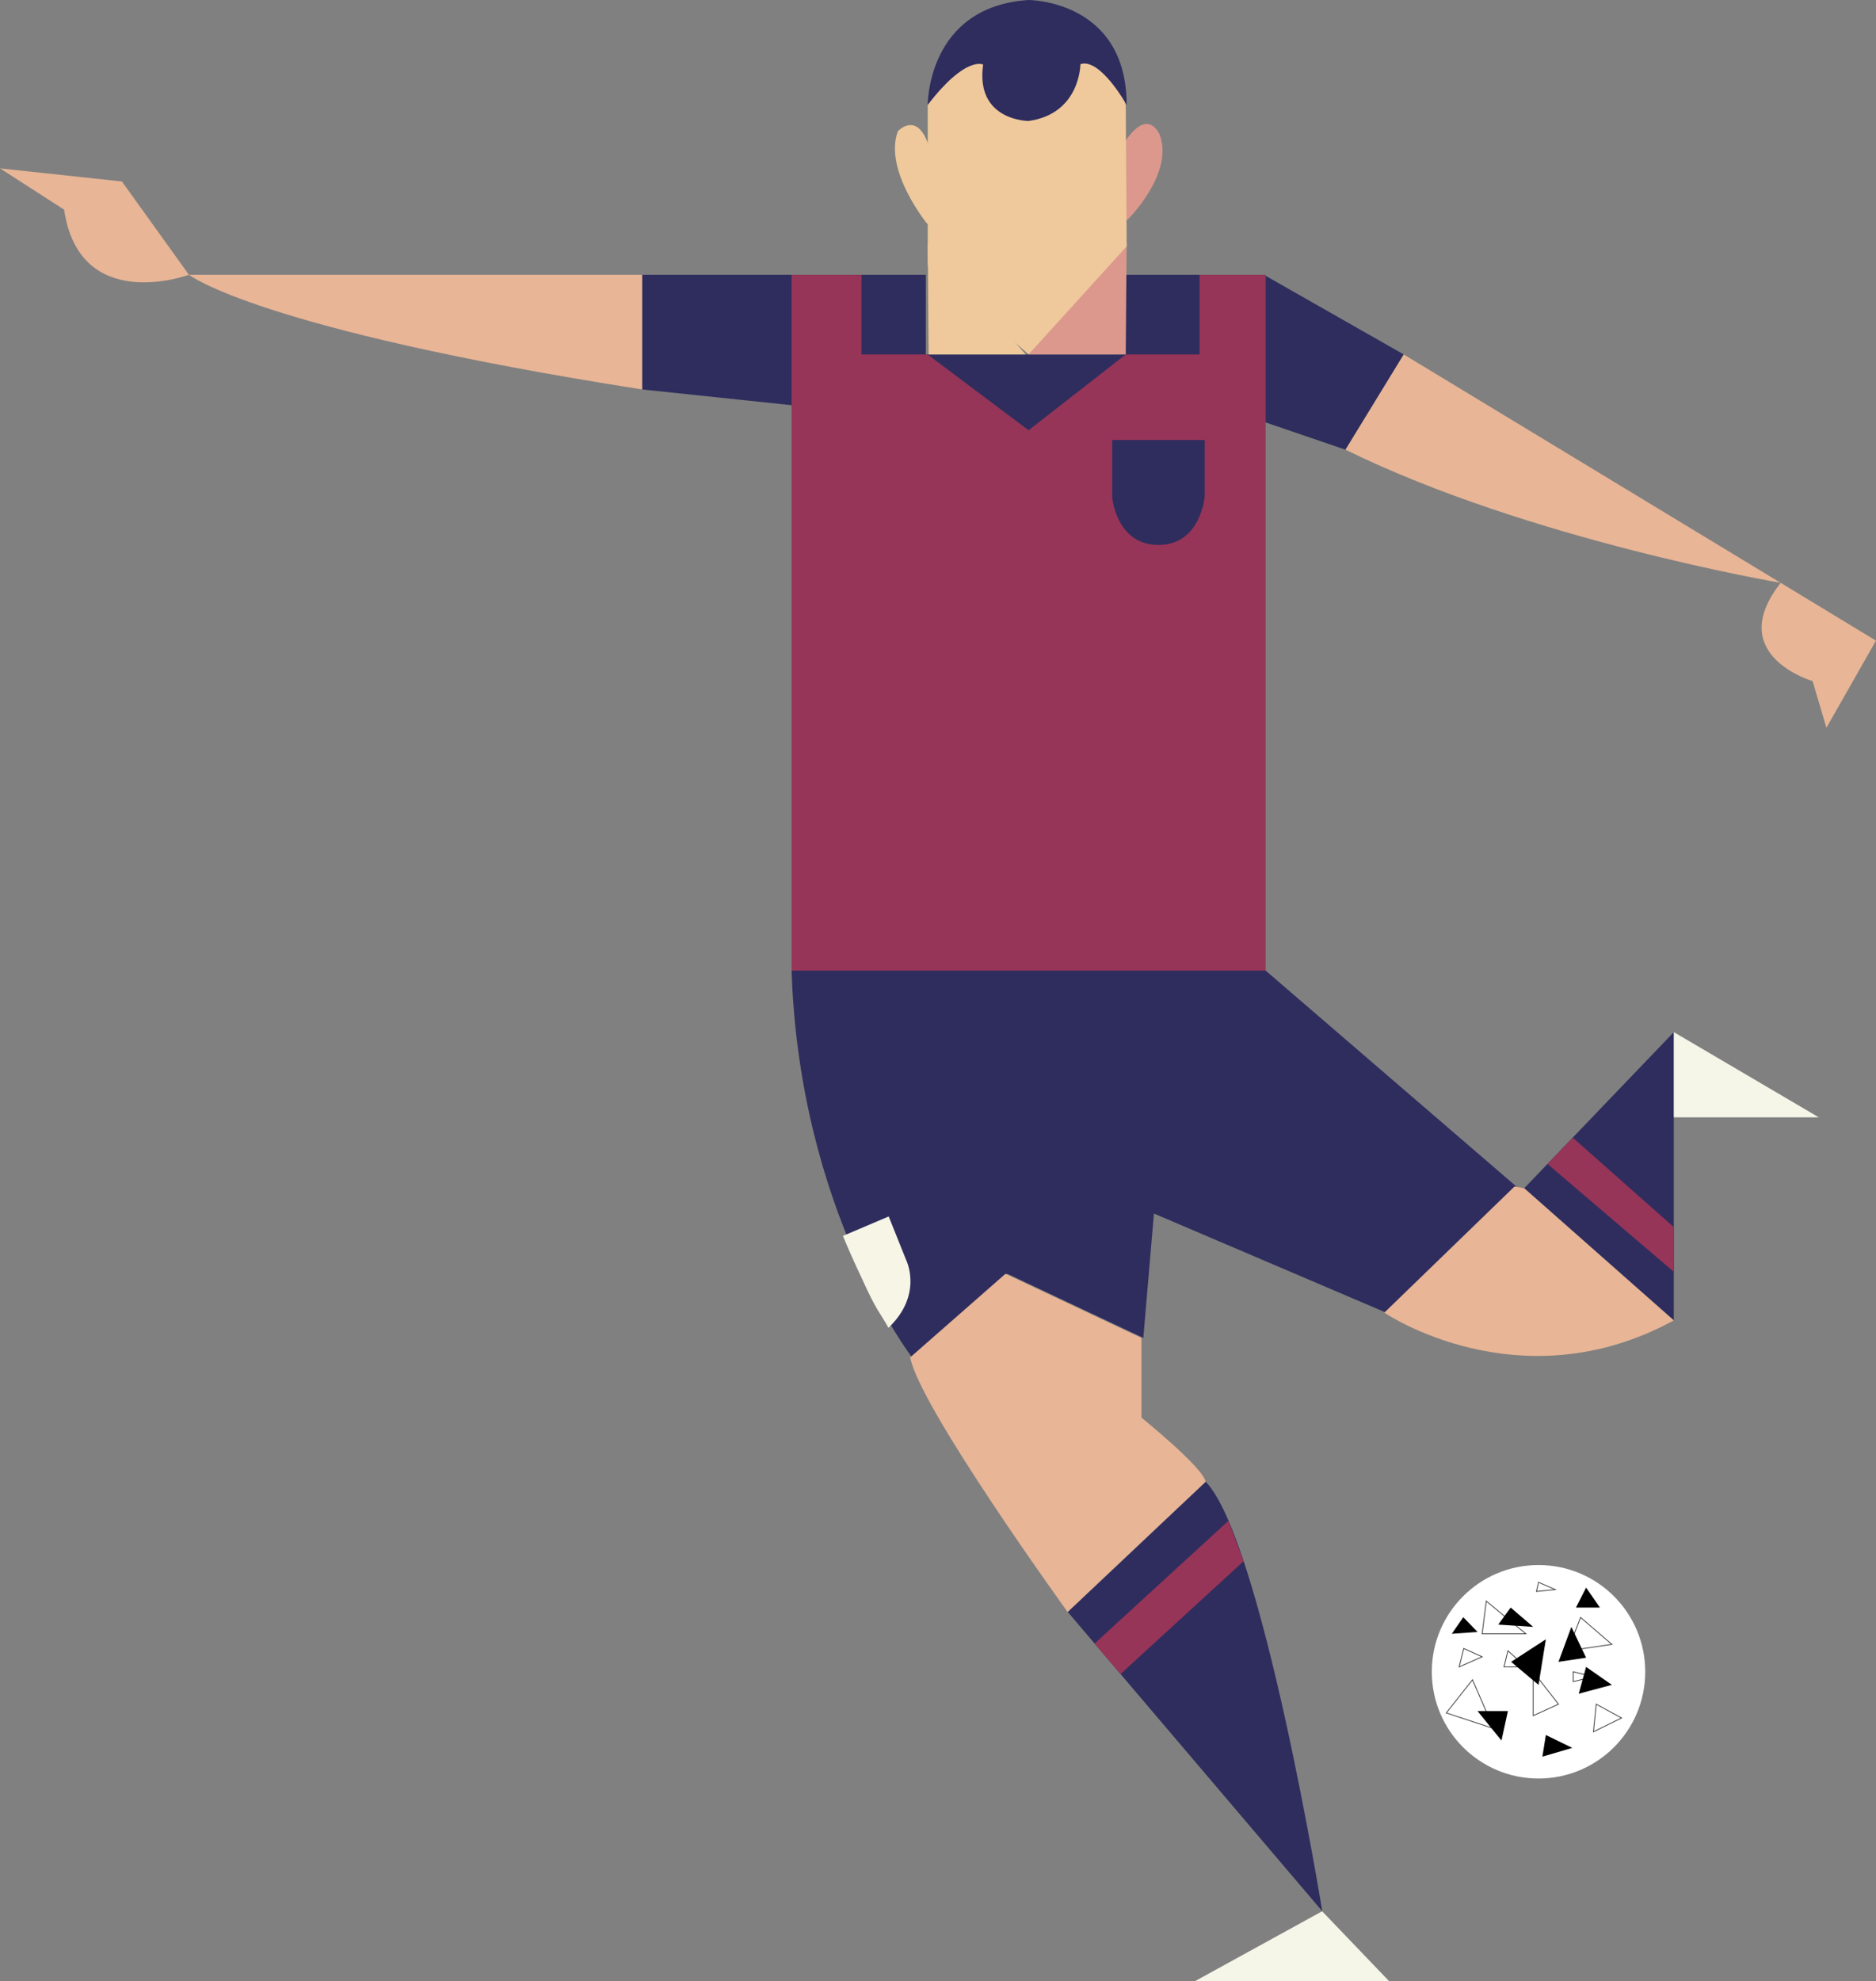 <svg xmlns="http://www.w3.org/2000/svg" viewBox="0 0 571.01 602.83"><rect x="0" y="0" width="571.01" height="602.83" fill="#808080" stroke="none"/><defs><style>.cls-1{fill:#2f2d5e;}.cls-2{fill:#963558;}.cls-3{fill:#f7f5e6;}.cls-4{fill:#e8b596;}.cls-5{fill:#dc988d;}.cls-6{fill:#efc99c;}.cls-7{fill:#f5f6e8;}.cls-8,.cls-9{fill:#fff;}.cls-9{stroke:#424242;stroke-miterlimit:10;stroke-width:0.25px;}</style></defs><title>Asset 25</title><g id="Layer_2" data-name="Layer 2"><g id="Layer_1-2" data-name="Layer 1"><g id="Football_Male" data-name="Football Male"><g id="Kit"><polygon class="cls-1" points="195.45 83.61 281.79 83.61 281.79 107.85 342.11 107.85 342.11 83.61 384.69 83.61 427.27 107.85 409.53 136.83 385.28 128.55 328.85 128.55 312.54 136.83 288.3 127.96 240.39 123.23 195.45 118.5 195.45 83.61"/><g id="Vest"><polygon class="cls-2" points="240.94 83.61 240.94 295.32 385.23 295.32 385.23 83.61 365.12 83.61 365.12 107.85 342.65 107.85 313.08 130.91 282.33 107.85 262.23 107.85 262.23 83.61 240.94 83.61"/><path class="cls-1" d="M338.53,133.87h28.16V151s-1.16,14.81-14.08,14.81-14.08-14.52-14.08-14.52Z"/></g><g id="Sock_2" data-name="Sock 2"><polygon class="cls-1" points="463.93 361.55 509.47 314.04 509.47 401.76 463.93 361.55"/><polygon class="cls-2" points="471.02 354.16 509.47 386.98 509.47 373.38 478.7 346.14 471.02 354.16"/></g><path class="cls-1" d="M325,490.47l77.47,91.07S384.1,468.59,367,450.85Z"/><polygon class="cls-2" points="333.15 500.1 373.91 462.74 378.52 475.03 341.04 509.38 333.15 500.1"/><g id="Shorts"><path class="cls-1" d="M240.94,295.32H385.23L461.52,361,421.9,399.4l-70.67-30.16L348,407.09l-41.39-19.52L277.6,413S243.3,368.65,240.94,295.32Z"/><path class="cls-3" d="M256.56,376.05l13.94-5.92,5.33,13.3s5.25,10.45-5.41,20.59c-2.58-4.76-3.35-4.57-8-14.84Q259.21,382.43,256.56,376.05Z"/></g></g><g id="Flesh"><g id="Knees"><path class="cls-4" d="M347.43,407.09v24.24s18.93,15.31,19.52,19.52l-42,39.62s-45.24-62.54-47.9-77.47l29-25.43Z"/><path class="cls-4" d="M421.35,399.4s41.1,28,88.12,2.36l-45.54-40.21L461,361Z"/></g><path class="cls-4" d="M195.45,83.61H57.51s20.85,16.55,137.94,34.89Z"/><path class="cls-4" d="M37.11,55.22l20.4,28.39s-33.26,12.27-38-19.82L0,51.23Z"/><g id="Arm_2" data-name="Arm 2"><path class="cls-4" d="M427.27,107.85,542,177.34s-76.58-13-132.46-40.51Z"/><path class="cls-4" d="M542,177.34l29,17.59-15.08,26.5-4.21-14.19S524.66,199.39,542,177.34Z"/></g><g id="Head"><g id="Neck"><polygon class="cls-5" points="313.08 107.85 342.65 107.85 342.92 73.85 313.08 107.85"/><polygon class="cls-6" points="312.22 107.85 282.65 107.85 282.38 73.85 312.22 107.85"/></g><g id="Ears"><path class="cls-6" d="M282.38,68.3s-13.53-16.41-9.09-28.38c0,0,5.54-6,9.09,3.55S282.38,68.3,282.38,68.3Z"/><path class="cls-5" d="M343,67.05s14.42-14,10-26c0,0-3.2-8.21-10,1.19C337.06,50.47,343,67.05,343,67.05Z"/></g><polygon id="Face" class="cls-6" points="282.38 31.93 282.38 80.72 313.08 107.85 342.93 74.96 342.65 31.93 338.49 18.41 330.5 14.64 315.65 14.64 301.45 13.08 294.8 15.52 289.48 18.41 282.38 31.93"/><path id="Hair" class="cls-1" d="M282.38,31.93S282.13,2,313.08,0c0,0,29.84,0,29.84,31.93,0,0-8-14.41-14.07-12.41,0,0,0,15.08-15.77,17.29,0,0-16.28,0-13.84-17.17C299.24,19.64,293.91,16.85,282.38,31.93Z"/></g></g><g id="Shoes"><polygon class="cls-7" points="402.43 581.54 363.69 602.83 422.83 602.83 402.43 581.54"/><polygon class="cls-7" points="509.47 314.04 509.47 339.97 553.6 339.97 509.47 314.04"/></g></g><g id="Football"><circle class="cls-8" cx="468.29" cy="508.67" r="32.48"/><g id="white"><polygon class="cls-9" points="452.39 487.17 451.13 497.11 464.43 497.11 452.39 487.17"/><polygon class="cls-9" points="481.09 492.14 477.17 502.29 490.61 500.33 481.09 492.14"/><polygon class="cls-9" points="466.67 508.67 466.67 522.03 474.37 518.53 466.67 508.67"/><polygon class="cls-9" points="448.19 511.11 440.21 521.19 454.63 525.95 448.19 511.11"/><polygon class="cls-9" points="485.85 518.53 485.01 526.93 493.55 522.73 485.85 518.53"/><polygon class="cls-9" points="478.85 508.67 478.85 511.67 485.01 510.17 478.85 508.67"/><polygon class="cls-9" points="468.29 481.43 467.65 484.23 473.39 483.67 468.29 481.43"/><polygon class="cls-9" points="458.97 502.29 457.78 507.19 464.43 507.19 458.97 502.29"/><polygon class="cls-9" points="445.53 501.59 451.13 504.11 444.13 507.19 445.53 501.59"/></g><g id="Black"><polygon points="459.81 489.13 456.03 494.31 466.67 495.01 459.81 489.13"/><polygon points="478.29 495.01 482.77 504.39 474.37 505.65 478.29 495.01"/><polygon points="459.95 505.65 470.52 498.79 468.29 512.65 459.95 505.65"/><polygon points="449.73 520.63 458.97 520.63 457.01 529.59 449.73 520.63"/><polygon points="470.52 527.91 469.47 534.49 478.57 531.83 470.52 527.91"/><polygon points="482.77 507.19 480.53 515.35 490.61 512.65 482.77 507.19"/><polygon points="482.77 483.06 479.69 489.13 486.97 489.13 482.77 483.06"/><polygon points="445.39 492.07 441.89 497.11 449.73 496.55 445.39 492.07"/></g></g></g></g></svg>